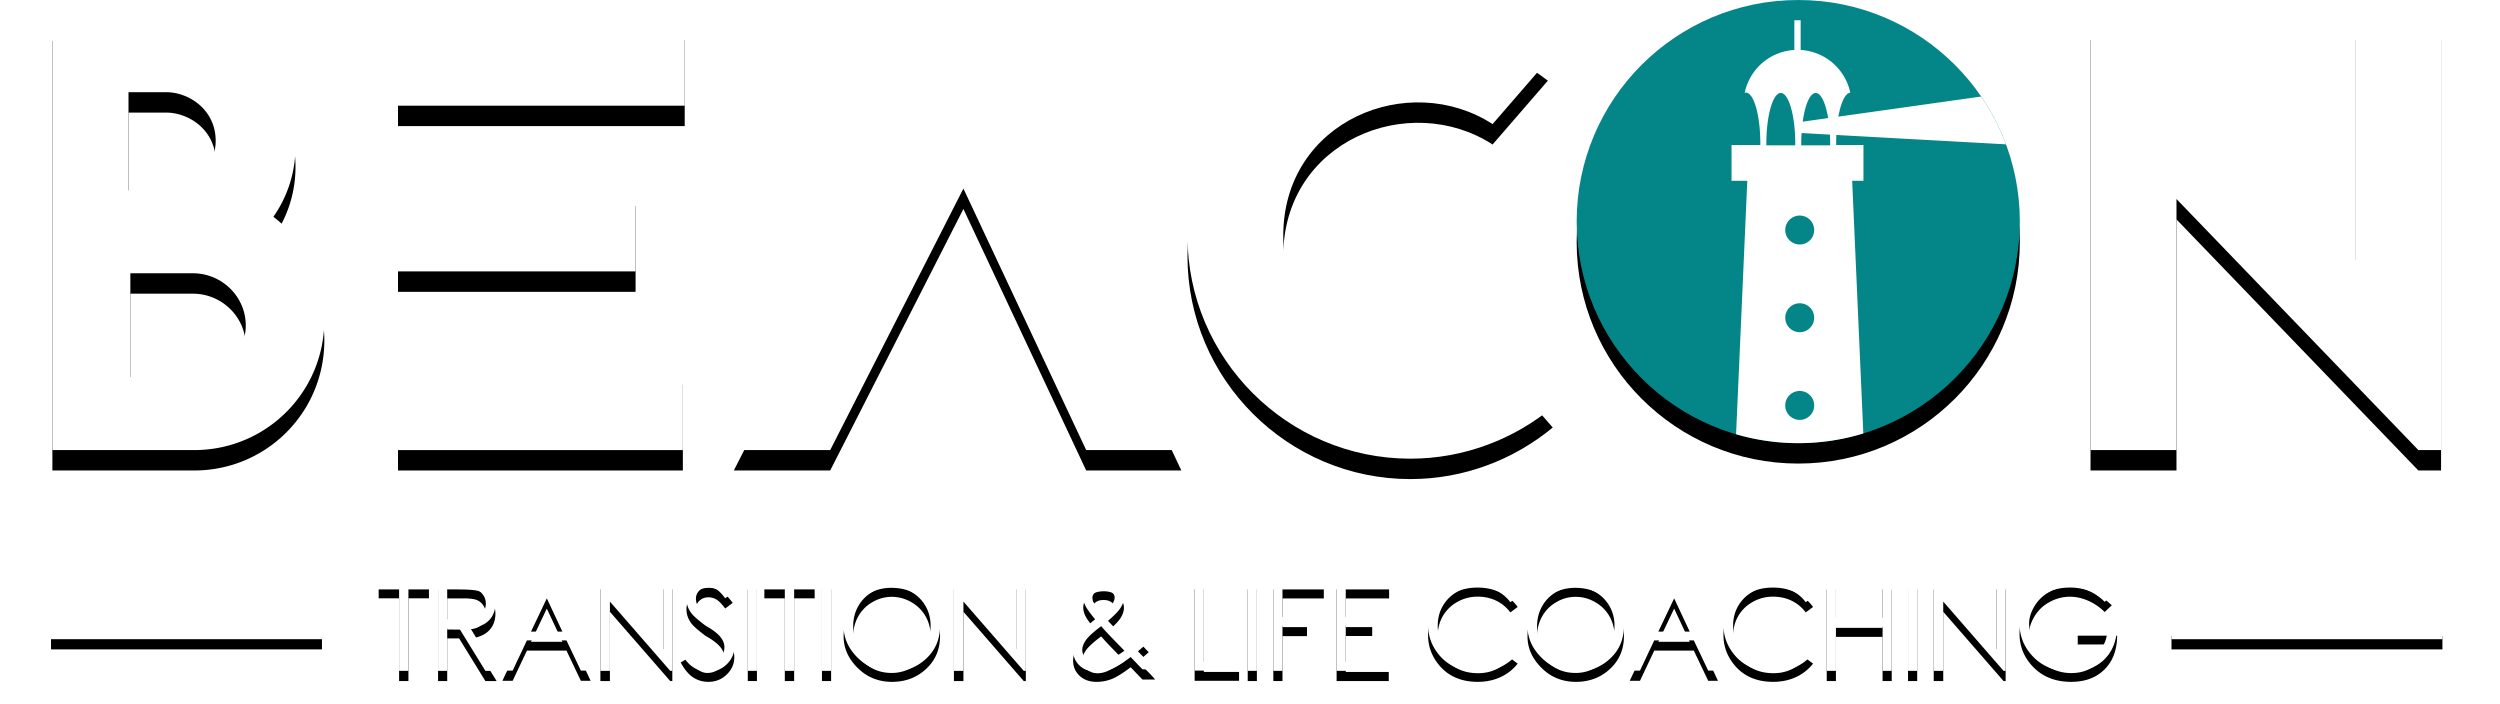 <svg width="245" height="69" viewBox="0 0 245 69" xmlns="http://www.w3.org/2000/svg" xmlns:xlink="http://www.w3.org/1999/xlink"><title>logo-beacon-hero-over-orange</title><defs><path d="M18.911 36.949h-6.136V26.782h6.136c2.828 0 5.174 2.285 5.174 5.113 0 2.828-2.346 5.054-5.174 5.054zM12.594 9.033h3.67c2.346 0 4.872 1.805 4.872 4.752 0 2.95-2.526 4.874-4.872 4.874h-3.67V9.033zm14.198 12.213a11.955 11.955 0 0 0 2.166-6.918c0-6.8-5.535-12.334-12.333-12.334H5.134v42.114H19.03c7.04 0 12.755-5.655 12.755-12.754 0-4.091-1.926-7.762-4.994-10.108z" id="b"/><filter x="-50%" y="-50%" width="200%" height="200%" filterUnits="objectBoundingBox" id="a"><feOffset dy="2" in="SourceAlpha" result="shadowOffsetOuter1"/><feGaussianBlur stdDeviation="2" in="shadowOffsetOuter1" result="shadowBlurOuter1"/><feColorMatrix values="0 0 0 0 0 0 0 0 0 0 0 0 0 0 0 0 0 0 0.5 0" in="shadowBlurOuter1"/></filter><path id="d" d="M39.004 26.6h23.283v-8.422H39.004z"/><filter x="-50%" y="-50%" width="200%" height="200%" filterUnits="objectBoundingBox" id="c"><feOffset dy="2" in="SourceAlpha" result="shadowOffsetOuter1"/><feGaussianBlur stdDeviation="2" in="shadowOffsetOuter1" result="shadowBlurOuter1"/><feColorMatrix values="0 0 0 0 0 0 0 0 0 0 0 0 0 0 0 0 0 0 0.5 0" in="shadowBlurOuter1"/></filter><path id="f" d="M39.004 44.108H66.92v-8.423H39.004z"/><filter x="-50%" y="-50%" width="200%" height="200%" filterUnits="objectBoundingBox" id="e"><feOffset dy="2" in="SourceAlpha" result="shadowOffsetOuter1"/><feGaussianBlur stdDeviation="2" in="shadowOffsetOuter1" result="shadowBlurOuter1"/><feColorMatrix values="0 0 0 0 0 0 0 0 0 0 0 0 0 0 0 0 0 0 0.5 0" in="shadowBlurOuter1"/></filter><path id="h" d="M39.004 10.357h28.097V1.934H39.004z"/><filter x="-50%" y="-50%" width="200%" height="200%" filterUnits="objectBoundingBox" id="g"><feOffset dy="2" in="SourceAlpha" result="shadowOffsetOuter1"/><feGaussianBlur stdDeviation="2" in="shadowOffsetOuter1" result="shadowBlurOuter1"/><feColorMatrix values="0 0 0 0 0 0 0 0 0 0 0 0 0 0 0 0 0 0 0.5 0" in="shadowBlurOuter1"/></filter><path id="j" d="M93.392 1.934L71.914 44.108h9.445l13.055-25.629 12.033 25.629h9.325L95.858 1.934z"/><filter x="-50%" y="-50%" width="200%" height="200%" filterUnits="objectBoundingBox" id="i"><feOffset dy="2" in="SourceAlpha" result="shadowOffsetOuter1"/><feGaussianBlur stdDeviation="2" in="shadowOffsetOuter1" result="shadowBlurOuter1"/><feColorMatrix values="0 0 0 0 0 0 0 0 0 0 0 0 0 0 0 0 0 0 0.5 0" in="shadowBlurOuter1"/></filter><path d="M125.758 23.111c0-11.31 12.334-16.244 20.516-10.95l5.415-6.256c-3.731-2.888-8.423-4.632-13.476-4.632-12.033 0-21.84 9.806-21.84 21.838 0 12.032 9.807 21.839 21.84 21.839 5.294 0 10.167-1.925 13.957-5.053l-5.414-6.198c-7.942 6.017-20.998 1.264-20.998-10.588" id="l"/><filter x="-50%" y="-50%" width="200%" height="200%" filterUnits="objectBoundingBox" id="k"><feOffset dy="2" in="SourceAlpha" result="shadowOffsetOuter1"/><feGaussianBlur stdDeviation="2" in="shadowOffsetOuter1" result="shadowBlurOuter1"/><feColorMatrix values="0 0 0 0 0 0 0 0 0 0 0 0 0 0 0 0 0 0 0.5 0" in="shadowBlurOuter1"/></filter><path id="n" d="M230.802 1.934v23.584L207.519 1.934h-2.647v42.174h8.423V19.502l23.704 24.606h2.226V1.934z"/><filter x="-50%" y="-50%" width="200%" height="200%" filterUnits="objectBoundingBox" id="m"><feOffset dy="2" in="SourceAlpha" result="shadowOffsetOuter1"/><feGaussianBlur stdDeviation="2" in="shadowOffsetOuter1" result="shadowBlurOuter1"/><feColorMatrix values="0 0 0 0 0 0 0 0 0 0 0 0 0 0 0 0 0 0 0.5 0" in="shadowBlurOuter1"/></filter><path id="p" d="M37.11 57.635h2.003v8.108h.914v-8.108h2.01v-.872H37.11z"/><filter x="-50%" y="-50%" width="200%" height="200%" filterUnits="objectBoundingBox" id="o"><feOffset dy="1" in="SourceAlpha" result="shadowOffsetOuter1"/><feGaussianBlur stdDeviation="1" in="shadowOffsetOuter1" result="shadowBlurOuter1"/><feColorMatrix values="0 0 0 0 0 0 0 0 0 0 0 0 0 0 0 0 0 0 0.5 0" in="shadowBlurOuter1"/></filter><path d="M43.826 60.693v-3.052h1.58c.618 0 1.058.054 1.32.161.262.107.475.284.639.53.163.246.245.518.245.817 0 .31-.08.591-.24.841-.159.251-.382.433-.671.545-.289.113-.731.17-1.329.17l-1.544-.012zm3.387.584c.43-.191.76-.47.99-.838.23-.368.346-.797.346-1.29 0-.585-.168-1.079-.503-1.48a2.314 2.314 0 0 0-1.301-.785c-.356-.08-1.032-.12-2.03-.12H42.93v8.979h.896v-4.178h1.168l2.573 4.178h1.102l-2.573-4.178c.316 0 .687-.096 1.117-.288z" id="r"/><filter x="-50%" y="-50%" width="200%" height="200%" filterUnits="objectBoundingBox" id="q"><feOffset dy="1" in="SourceAlpha" result="shadowOffsetOuter1"/><feGaussianBlur stdDeviation="1" in="shadowOffsetOuter1" result="shadowBlurOuter1"/><feColorMatrix values="0 0 0 0 0 0 0 0 0 0 0 0 0 0 0 0 0 0 0.5 0" in="shadowBlurOuter1"/></filter><path d="M52.038 61.898l1.55-3.257 1.526 3.257h-3.076zm1.441-5.159l-4.244 8.98h1.005l1.398-2.961h3.876l1.41 2.96h.956l-4.183-8.979h-.218z" id="t"/><filter x="-50%" y="-50%" width="200%" height="200%" filterUnits="objectBoundingBox" id="s"><feOffset dy="1" in="SourceAlpha" result="shadowOffsetOuter1"/><feGaussianBlur stdDeviation="1" in="shadowOffsetOuter1" result="shadowBlurOuter1"/><feColorMatrix values="0 0 0 0 0 0 0 0 0 0 0 0 0 0 0 0 0 0 0.5 0" in="shadowBlurOuter1"/></filter><path id="v" d="M65.003 63.635l-5.97-6.871h-.194v8.979h.932v-6.788l5.91 6.788h.206v-8.98h-.884z"/><filter x="-50%" y="-50%" width="200%" height="200%" filterUnits="objectBoundingBox" id="u"><feOffset dy="1" in="SourceAlpha" result="shadowOffsetOuter1"/><feGaussianBlur stdDeviation="1" in="shadowOffsetOuter1" result="shadowBlurOuter1"/><feColorMatrix values="0 0 0 0 0 0 0 0 0 0 0 0 0 0 0 0 0 0 0.5 0" in="shadowBlurOuter1"/></filter><path d="M69.933 60.741c-.657-.484-1.045-.785-1.162-.902-.218-.21-.368-.408-.449-.593a1.428 1.428 0 0 1-.12-.57c0-.318.115-.588.345-.808.23-.22.524-.33.884-.33.283 0 .543.073.78.215.239.144.526.438.86.881l.733-.55c-.411-.562-.8-.948-1.168-1.16a2.324 2.324 0 0 0-1.18-.317c-.4 0-.771.092-1.112.28-.342.188-.605.441-.79.76a2.08 2.08 0 0 0-.279 1.066c0 .496.16.955.478 1.375.178.253.642.663 1.393 1.228.747.417 1.262.824 1.544 1.223.202.291.303.586.303.885 0 .266-.068.516-.206.75-.137.234-.339.421-.605.563-.267.141-.551.213-.854.213-.702 0-1.322-.496-1.859-1.484l-.762.46c.37.682.778 1.169 1.223 1.46.443.29.94.435 1.489.435.707 0 1.307-.24 1.801-.72s.742-1.048.742-1.702c0-.448-.145-.86-.433-1.235-.289-.376-.82-.85-1.596-1.423" id="x"/><filter x="-50%" y="-50%" width="200%" height="200%" filterUnits="objectBoundingBox" id="w"><feOffset dy="1" in="SourceAlpha" result="shadowOffsetOuter1"/><feGaussianBlur stdDeviation="1" in="shadowOffsetOuter1" result="shadowBlurOuter1"/><feColorMatrix values="0 0 0 0 0 0 0 0 0 0 0 0 0 0 0 0 0 0 0.5 0" in="shadowBlurOuter1"/></filter><path id="z" d="M73.284 65.743h.895v-8.979h-.895z"/><filter x="-50%" y="-50%" width="200%" height="200%" filterUnits="objectBoundingBox" id="y"><feOffset dy="1" in="SourceAlpha" result="shadowOffsetOuter1"/><feGaussianBlur stdDeviation="1" in="shadowOffsetOuter1" result="shadowBlurOuter1"/><feColorMatrix values="0 0 0 0 0 0 0 0 0 0 0 0 0 0 0 0 0 0 0.5 0" in="shadowBlurOuter1"/></filter><path id="B" d="M74.908 57.635h2.004v8.108h.914v-8.108h2.01v-.872h-4.928z"/><filter x="-50%" y="-50%" width="200%" height="200%" filterUnits="objectBoundingBox" id="A"><feOffset dy="1" in="SourceAlpha" result="shadowOffsetOuter1"/><feGaussianBlur stdDeviation="1" in="shadowOffsetOuter1" result="shadowBlurOuter1"/><feColorMatrix values="0 0 0 0 0 0 0 0 0 0 0 0 0 0 0 0 0 0 0.5 0" in="shadowBlurOuter1"/></filter><path id="D" d="M80.553 65.743h.896v-8.979h-.896z"/><filter x="-50%" y="-50%" width="200%" height="200%" filterUnits="objectBoundingBox" id="C"><feOffset dy="1" in="SourceAlpha" result="shadowOffsetOuter1"/><feGaussianBlur stdDeviation="1" in="shadowOffsetOuter1" result="shadowBlurOuter1"/><feColorMatrix values="0 0 0 0 0 0 0 0 0 0 0 0 0 0 0 0 0 0 0.5 0" in="shadowBlurOuter1"/></filter><path d="M90.703 63.057a3.638 3.638 0 0 1-1.387 1.384 3.828 3.828 0 0 1-1.931.509c-1.042 0-1.93-.331-2.668-.993-.736-.663-1.104-1.527-1.104-2.592 0-.718.165-1.372.496-1.96a3.67 3.67 0 0 1 1.39-1.396 3.697 3.697 0 0 1 1.886-.52 3.79 3.79 0 0 1 1.919.52 3.69 3.69 0 0 1 1.399 1.382c.33.578.496 1.221.496 1.93 0 .575-.165 1.153-.496 1.736m-3.355-6.45c-.84 0-1.62.207-2.343.625a4.53 4.53 0 0 0-1.707 1.735 4.8 4.8 0 0 0-.624 2.398c0 1.15.458 2.18 1.374 3.09.916.911 2.04 1.367 3.373 1.367 1.311 0 2.424-.422 3.336-1.266.912-.843 1.368-1.922 1.368-3.234 0-1.328-.457-2.446-1.371-3.354-.915-.908-2.05-1.361-3.406-1.361" id="F"/><filter x="-50%" y="-50%" width="200%" height="200%" filterUnits="objectBoundingBox" id="E"><feOffset dy="1" in="SourceAlpha" result="shadowOffsetOuter1"/><feGaussianBlur stdDeviation="1" in="shadowOffsetOuter1" result="shadowBlurOuter1"/><feColorMatrix values="0 0 0 0 0 0 0 0 0 0 0 0 0 0 0 0 0 0 0.5 0" in="shadowBlurOuter1"/></filter><path id="H" d="M99.647 63.635l-5.97-6.871h-.193v8.979h.932v-6.788l5.91 6.788h.205v-8.98h-.884z"/><filter x="-50%" y="-50%" width="200%" height="200%" filterUnits="objectBoundingBox" id="G"><feOffset dy="1" in="SourceAlpha" result="shadowOffsetOuter1"/><feGaussianBlur stdDeviation="1" in="shadowOffsetOuter1" result="shadowBlurOuter1"/><feColorMatrix values="0 0 0 0 0 0 0 0 0 0 0 0 0 0 0 0 0 0 0.5 0" in="shadowBlurOuter1"/></filter><path d="M108.497 64.78c-.306.133-.62.2-.939.2-.415 0-.769-.132-1.06-.394-.29-.263-.435-.566-.435-.908 0-.286.118-.6.354-.942.236-.34.736-.799 1.499-1.37.299.346.571.646.817.9l1.46 1.509c-.655.464-1.22.799-1.696 1.005m-1.32-5.74a.917.917 0 0 1-.12-.453c0-.215.1-.4.302-.554.201-.157.46-.234.775-.234.331 0 .597.075.799.227.202.151.303.33.303.536 0 .182-.077.387-.23.617-.218.327-.545.66-.981 1a7.331 7.331 0 0 1-.848-1.14m4.342 4.784c.31-.258.661-.559 1.053-.902l-.611-.648a30.59 30.59 0 0 1-1.09.938l-.933-.938-1.356-1.43c.621-.527 1.037-.961 1.248-1.3.21-.34.314-.659.314-.956 0-.288-.08-.558-.242-.813a1.669 1.669 0 0 0-.705-.605c-.31-.15-.651-.223-1.027-.223-.593 0-1.09.17-1.489.508-.348.294-.52.664-.52 1.108 0 .258.07.529.211.81.14.283.458.724.95 1.321-.871.686-1.449 1.253-1.731 1.702-.283.447-.424.897-.424 1.349 0 .59.21 1.083.63 1.48.42.399.975.598 1.665.598.52 0 1.015-.093 1.483-.277.469-.183 1.088-.567 1.86-1.153l1.156 1.205h1.247a13.967 13.967 0 0 0-.8-.86 34.415 34.415 0 0 1-.89-.914" id="J"/><filter x="-50%" y="-50%" width="200%" height="200%" filterUnits="objectBoundingBox" id="I"><feOffset dy="1" in="SourceAlpha" result="shadowOffsetOuter1"/><feGaussianBlur stdDeviation="1" in="shadowOffsetOuter1" result="shadowBlurOuter1"/><feColorMatrix values="0 0 0 0 0 0 0 0 0 0 0 0 0 0 0 0 0 0 0.5 0" in="shadowBlurOuter1"/></filter><path id="L" d="M117.976 56.74h-.902v8.978h4.354v-.866h-3.452z"/><filter x="-50%" y="-50%" width="200%" height="200%" filterUnits="objectBoundingBox" id="K"><feOffset dy="1" in="SourceAlpha" result="shadowOffsetOuter1"/><feGaussianBlur stdDeviation="1" in="shadowOffsetOuter1" result="shadowBlurOuter1"/><feColorMatrix values="0 0 0 0 0 0 0 0 0 0 0 0 0 0 0 0 0 0 0.5 0" in="shadowBlurOuter1"/></filter><path id="N" d="M122.277 65.743h.897v-8.979h-.897z"/><filter x="-50%" y="-50%" width="200%" height="200%" filterUnits="objectBoundingBox" id="M"><feOffset dy="1" in="SourceAlpha" result="shadowOffsetOuter1"/><feGaussianBlur stdDeviation="1" in="shadowOffsetOuter1" result="shadowBlurOuter1"/><feColorMatrix values="0 0 0 0 0 0 0 0 0 0 0 0 0 0 0 0 0 0 0.5 0" in="shadowBlurOuter1"/></filter><path id="P" d="M124.786 65.743h.897v-4.402h2.402v-.884h-2.402v-2.81h4.05v-.883h-4.947z"/><filter x="-50%" y="-50%" width="200%" height="200%" filterUnits="objectBoundingBox" id="O"><feOffset dy="1" in="SourceAlpha" result="shadowOffsetOuter1"/><feGaussianBlur stdDeviation="1" in="shadowOffsetOuter1" result="shadowBlurOuter1"/><feColorMatrix values="0 0 0 0 0 0 0 0 0 0 0 0 0 0 0 0 0 0 0.5 0" in="shadowBlurOuter1"/></filter><path id="R" d="M130.988 65.743h5.11v-.891h-4.215v-3.523h2.592v-.872h-2.592v-2.81h4.25v-.883h-5.145z"/><filter x="-50%" y="-50%" width="200%" height="200%" filterUnits="objectBoundingBox" id="Q"><feOffset dy="1" in="SourceAlpha" result="shadowOffsetOuter1"/><feGaussianBlur stdDeviation="1" in="shadowOffsetOuter1" result="shadowBlurOuter1"/><feColorMatrix values="0 0 0 0 0 0 0 0 0 0 0 0 0 0 0 0 0 0 0.5 0" in="shadowBlurOuter1"/></filter><path d="M142.822 57.987a3.991 3.991 0 0 1 1.993-.515c.653 0 1.253.13 1.8.39.548.26 1.015.645 1.402 1.154l.714-.533a4.39 4.39 0 0 0-1.662-1.4c-.675-.335-1.434-.5-2.273-.5-1.385 0-2.538.449-3.46 1.349-.922.9-1.384 2.007-1.384 3.318 0 1.118.38 2.119 1.139 3.003.908 1.045 2.149 1.568 3.724 1.568.823 0 1.57-.155 2.239-.466a4.536 4.536 0 0 0 1.677-1.319l-.714-.54c-.844.986-1.895 1.478-3.154 1.478-1.143 0-2.09-.334-2.84-1.003-.75-.667-1.126-1.548-1.126-2.642 0-.727.168-1.38.505-1.96a3.71 3.71 0 0 1 1.42-1.382" id="T"/><filter x="-50%" y="-50%" width="200%" height="200%" filterUnits="objectBoundingBox" id="S"><feOffset dy="1" in="SourceAlpha" result="shadowOffsetOuter1"/><feGaussianBlur stdDeviation="1" in="shadowOffsetOuter1" result="shadowBlurOuter1"/><feColorMatrix values="0 0 0 0 0 0 0 0 0 0 0 0 0 0 0 0 0 0 0.5 0" in="shadowBlurOuter1"/></filter><path d="M157.724 63.057a3.633 3.633 0 0 1-1.386 1.384 3.824 3.824 0 0 1-1.93.509c-1.042 0-1.932-.331-2.668-.993-.737-.663-1.106-1.527-1.106-2.592 0-.718.166-1.372.498-1.96a3.665 3.665 0 0 1 1.389-1.396 3.7 3.7 0 0 1 1.886-.52c.678 0 1.318.174 1.919.52a3.685 3.685 0 0 1 1.398 1.382c.332.578.497 1.221.497 1.93 0 .575-.165 1.153-.497 1.736m-3.354-6.45a4.6 4.6 0 0 0-2.343.625 4.535 4.535 0 0 0-1.707 1.735 4.814 4.814 0 0 0-.624 2.398c0 1.15.458 2.18 1.375 3.09.915.911 2.04 1.367 3.372 1.367 1.312 0 2.424-.422 3.337-1.266.911-.843 1.368-1.922 1.368-3.234 0-1.328-.458-2.446-1.371-3.354-.915-.908-2.05-1.361-3.407-1.361" id="V"/><filter x="-50%" y="-50%" width="200%" height="200%" filterUnits="objectBoundingBox" id="U"><feOffset dy="1" in="SourceAlpha" result="shadowOffsetOuter1"/><feGaussianBlur stdDeviation="1" in="shadowOffsetOuter1" result="shadowBlurOuter1"/><feColorMatrix values="0 0 0 0 0 0 0 0 0 0 0 0 0 0 0 0 0 0 0.5 0" in="shadowBlurOuter1"/></filter><path d="M162.517 61.898l1.55-3.257 1.525 3.257h-3.075zm1.44-5.159l-4.244 8.98h1.005l1.399-2.961h3.875l1.411 2.96h.956l-4.184-8.979h-.218z" id="X"/><filter x="-50%" y="-50%" width="200%" height="200%" filterUnits="objectBoundingBox" id="W"><feOffset dy="1" in="SourceAlpha" result="shadowOffsetOuter1"/><feGaussianBlur stdDeviation="1" in="shadowOffsetOuter1" result="shadowBlurOuter1"/><feColorMatrix values="0 0 0 0 0 0 0 0 0 0 0 0 0 0 0 0 0 0 0.5 0" in="shadowBlurOuter1"/></filter><path d="M171.77 57.987a3.99 3.99 0 0 1 1.992-.515c.654 0 1.254.13 1.8.39a3.79 3.79 0 0 1 1.402 1.154l.715-.533a4.39 4.39 0 0 0-1.662-1.4c-.676-.335-1.434-.5-2.274-.5-1.384 0-2.538.449-3.46 1.349-.922.9-1.383 2.007-1.383 3.318 0 1.118.38 2.119 1.138 3.003.909 1.045 2.15 1.568 3.724 1.568.823 0 1.57-.155 2.24-.466a4.536 4.536 0 0 0 1.677-1.319l-.715-.54c-.843.986-1.895 1.478-3.154 1.478-1.142 0-2.089-.334-2.84-1.003-.75-.667-1.126-1.548-1.126-2.642 0-.727.169-1.38.505-1.96.338-.578.81-1.04 1.421-1.382" id="Z"/><filter x="-50%" y="-50%" width="200%" height="200%" filterUnits="objectBoundingBox" id="Y"><feOffset dy="1" in="SourceAlpha" result="shadowOffsetOuter1"/><feGaussianBlur stdDeviation="1" in="shadowOffsetOuter1" result="shadowBlurOuter1"/><feColorMatrix values="0 0 0 0 0 0 0 0 0 0 0 0 0 0 0 0 0 0 0.5 0" in="shadowBlurOuter1"/></filter><path id="ab" d="M184.493 60.53h-4.572v-3.767h-.902v8.98h.902v-4.33h4.572v4.33h.895v-8.98h-.895z"/><filter x="-50%" y="-50%" width="200%" height="200%" filterUnits="objectBoundingBox" id="aa"><feOffset dy="1" in="SourceAlpha" result="shadowOffsetOuter1"/><feGaussianBlur stdDeviation="1" in="shadowOffsetOuter1" result="shadowBlurOuter1"/><feColorMatrix values="0 0 0 0 0 0 0 0 0 0 0 0 0 0 0 0 0 0 0.5 0" in="shadowBlurOuter1"/></filter><path id="ad" d="M186.989 65.743h.896v-8.979h-.896z"/><filter x="-50%" y="-50%" width="200%" height="200%" filterUnits="objectBoundingBox" id="ac"><feOffset dy="1" in="SourceAlpha" result="shadowOffsetOuter1"/><feGaussianBlur stdDeviation="1" in="shadowOffsetOuter1" result="shadowBlurOuter1"/><feColorMatrix values="0 0 0 0 0 0 0 0 0 0 0 0 0 0 0 0 0 0 0.5 0" in="shadowBlurOuter1"/></filter><path id="af" d="M195.668 63.635l-5.97-6.871h-.193v8.979h.932v-6.788l5.91 6.788h.204v-8.98h-.883z"/><filter x="-50%" y="-50%" width="200%" height="200%" filterUnits="objectBoundingBox" id="ae"><feOffset dy="1" in="SourceAlpha" result="shadowOffsetOuter1"/><feGaussianBlur stdDeviation="1" in="shadowOffsetOuter1" result="shadowBlurOuter1"/><feColorMatrix values="0 0 0 0 0 0 0 0 0 0 0 0 0 0 0 0 0 0 0.5 0" in="shadowBlurOuter1"/></filter><path d="M203.619 62.159h2.864a3.101 3.101 0 0 1-1.141 2.021c-.64.522-1.42.781-2.34.781a4.35 4.35 0 0 1-2.099-.518 3.845 3.845 0 0 1-1.505-1.428 3.701 3.701 0 0 1-.544-1.929c0-.532.175-1.093.527-1.683a3.803 3.803 0 0 1 1.48-1.404 4.127 4.127 0 0 1 2.007-.521c.57 0 1.151.127 1.747.382a5.297 5.297 0 0 1 1.643 1.12l.697-.66c-.642-.606-1.298-1.047-1.968-1.323a5.562 5.562 0 0 0-2.144-.416c-.94 0-1.783.209-2.53.625-.746.415-1.333.956-1.759 1.622-.426.666-.64 1.425-.64 2.277 0 1.142.375 2.15 1.121 3.021.97 1.13 2.28 1.695 3.936 1.695 1.372 0 2.465-.408 3.278-1.223.814-.814 1.224-1.917 1.233-3.306h-3.863v.867z" id="ah"/><filter x="-50%" y="-50%" width="200%" height="200%" filterUnits="objectBoundingBox" id="ag"><feOffset dy="1" in="SourceAlpha" result="shadowOffsetOuter1"/><feGaussianBlur stdDeviation="1" in="shadowOffsetOuter1" result="shadowBlurOuter1"/><feColorMatrix values="0 0 0 0 0 0 0 0 0 0 0 0 0 0 0 0 0 0 0.5 0" in="shadowBlurOuter1"/></filter><path id="aj" d="M5 62.64h26.552v-1.307H5z"/><filter x="-50%" y="-50%" width="200%" height="200%" filterUnits="objectBoundingBox" id="ai"><feOffset dy="1" in="SourceAlpha" result="shadowOffsetOuter1"/><feGaussianBlur stdDeviation="1" in="shadowOffsetOuter1" result="shadowBlurOuter1"/><feColorMatrix values="0 0 0 0 0 0 0 0 0 0 0 0 0 0 0 0 0 0 0.5 0" in="shadowBlurOuter1"/></filter><path id="al" d="M212.807 62.64h26.551v-1.307h-26.55z"/><filter x="-50%" y="-50%" width="200%" height="200%" filterUnits="objectBoundingBox" id="ak"><feOffset dy="1" in="SourceAlpha" result="shadowOffsetOuter1"/><feGaussianBlur stdDeviation="1" in="shadowOffsetOuter1" result="shadowBlurOuter1"/><feColorMatrix values="0 0 0 0 0 0 0 0 0 0 0 0 0 0 0 0 0 0 0.5 0" in="shadowBlurOuter1"/></filter><path d="M197.943 21.715c0 11.993-9.723 21.715-21.715 21.715-11.994 0-21.715-9.722-21.715-21.715S164.234 0 176.228 0c11.992 0 21.715 9.722 21.715 21.715" id="an"/><filter x="-50%" y="-50%" width="200%" height="200%" filterUnits="objectBoundingBox" id="am"><feOffset dy="2" in="SourceAlpha" result="shadowOffsetOuter1"/><feGaussianBlur stdDeviation="2" in="shadowOffsetOuter1" result="shadowBlurOuter1"/><feColorMatrix values="0 0 0 0 0 0 0 0 0 0 0 0 0 0 0 0 0 0 0.5 0" in="shadowBlurOuter1"/></filter></defs><g fill="none" fill-rule="evenodd"><use fill="#000" filter="url(#a)" xlink:href="#b"/><use fill="#FFF" xlink:href="#b"/><use fill="#000" filter="url(#c)" xlink:href="#d"/><use fill="#FFF" xlink:href="#d"/><use fill="#000" filter="url(#e)" xlink:href="#f"/><use fill="#FFF" xlink:href="#f"/><use fill="#000" filter="url(#g)" xlink:href="#h"/><use fill="#FFF" xlink:href="#h"/><use fill="#000" filter="url(#i)" xlink:href="#j"/><use fill="#FFF" xlink:href="#j"/><use fill="#000" filter="url(#k)" xlink:href="#l"/><use fill="#FFF" xlink:href="#l"/><use fill="#000" filter="url(#m)" xlink:href="#n"/><use fill="#FFF" xlink:href="#n"/><use fill="#000" filter="url(#o)" xlink:href="#p"/><use fill="#FFF" xlink:href="#p"/><use fill="#000" filter="url(#q)" xlink:href="#r"/><use fill="#FFF" xlink:href="#r"/><use fill="#000" filter="url(#s)" xlink:href="#t"/><use fill="#FFF" xlink:href="#t"/><use fill="#000" filter="url(#u)" xlink:href="#v"/><use fill="#FFF" xlink:href="#v"/><use fill="#000" filter="url(#w)" xlink:href="#x"/><use fill="#FFF" xlink:href="#x"/><use fill="#000" filter="url(#y)" xlink:href="#z"/><use fill="#FFF" xlink:href="#z"/><use fill="#000" filter="url(#A)" xlink:href="#B"/><use fill="#FFF" xlink:href="#B"/><use fill="#000" filter="url(#C)" xlink:href="#D"/><use fill="#FFF" xlink:href="#D"/><use fill="#000" filter="url(#E)" xlink:href="#F"/><use fill="#FFF" xlink:href="#F"/><use fill="#000" filter="url(#G)" xlink:href="#H"/><use fill="#FFF" xlink:href="#H"/><g><use fill="#000" filter="url(#I)" xlink:href="#J"/><use fill="#FFF" xlink:href="#J"/></g><g><use fill="#000" filter="url(#K)" xlink:href="#L"/><use fill="#FFF" xlink:href="#L"/></g><g><use fill="#000" filter="url(#M)" xlink:href="#N"/><use fill="#FFF" xlink:href="#N"/></g><g><use fill="#000" filter="url(#O)" xlink:href="#P"/><use fill="#FFF" xlink:href="#P"/></g><g><use fill="#000" filter="url(#Q)" xlink:href="#R"/><use fill="#FFF" xlink:href="#R"/></g><g><use fill="#000" filter="url(#S)" xlink:href="#T"/><use fill="#FFF" xlink:href="#T"/></g><g><use fill="#000" filter="url(#U)" xlink:href="#V"/><use fill="#FFF" xlink:href="#V"/></g><g><use fill="#000" filter="url(#W)" xlink:href="#X"/><use fill="#FFF" xlink:href="#X"/></g><g><use fill="#000" filter="url(#Y)" xlink:href="#Z"/><use fill="#FFF" xlink:href="#Z"/></g><g><use fill="#000" filter="url(#aa)" xlink:href="#ab"/><use fill="#FFF" xlink:href="#ab"/></g><g><use fill="#000" filter="url(#ac)" xlink:href="#ad"/><use fill="#FFF" xlink:href="#ad"/></g><g><use fill="#000" filter="url(#ae)" xlink:href="#af"/><use fill="#FFF" xlink:href="#af"/></g><g><use fill="#000" filter="url(#ag)" xlink:href="#ah"/><use fill="#FFF" xlink:href="#ah"/></g><g><use fill="#000" filter="url(#ai)" xlink:href="#aj"/><use fill="#FFF" xlink:href="#aj"/></g><g><use fill="#000" filter="url(#ak)" xlink:href="#al"/><use fill="#FFF" xlink:href="#al"/></g><g><use fill="#000" filter="url(#am)" xlink:href="#an"/><use fill="#048689" xlink:href="#an"/></g><path d="M174.953 39.732a1.418 1.418 0 1 1 2.837 0 1.418 1.418 0 0 1-2.837 0M173.1 14.108c0-2.76.635-4.998 1.418-4.998.783 0 1.418 2.238 1.418 4.998l-.002.135h-2.832l-.002-.135m4.691 17.03a1.418 1.418 0 1 1-2.836 0 1.418 1.418 0 0 1 2.836 0m0-8.595a1.418 1.418 0 1 1-2.836 0 1.418 1.418 0 0 1 2.836 0m-1.236-9.505l2.778.153c.016.297.025.603.025.917l-.002.135h-2.833l-.002-.135c0-.368.012-.725.034-1.07m1.385-3.928c.52 0 .973.99 1.22 2.461l-2.495.352c.23-1.664.714-2.813 1.275-2.813m4.665 33.367l-1.093-24.756h1.106V14.21h-2.673l-.002-.134c0-.29.008-.573.022-.849l6.442.356 10.177.561a21.618 21.618 0 0 0-2.43-4.684l-7.875 1.11-6.12.861c.246-1.376.674-2.304 1.167-2.347a5.282 5.282 0 0 0-4.862-4.186V1.985h-.617v2.912a5.282 5.282 0 0 0-4.866 4.2.423.423 0 0 1 .115-.02c.783 0 1.418 2.238 1.418 4.998l-.002.134h-2.82v3.512h1.542l-1.098 24.837c1.934.564 3.977.872 6.093.872 2.219 0 4.36-.334 6.376-.953" fill="#FFF"/></g></svg>
